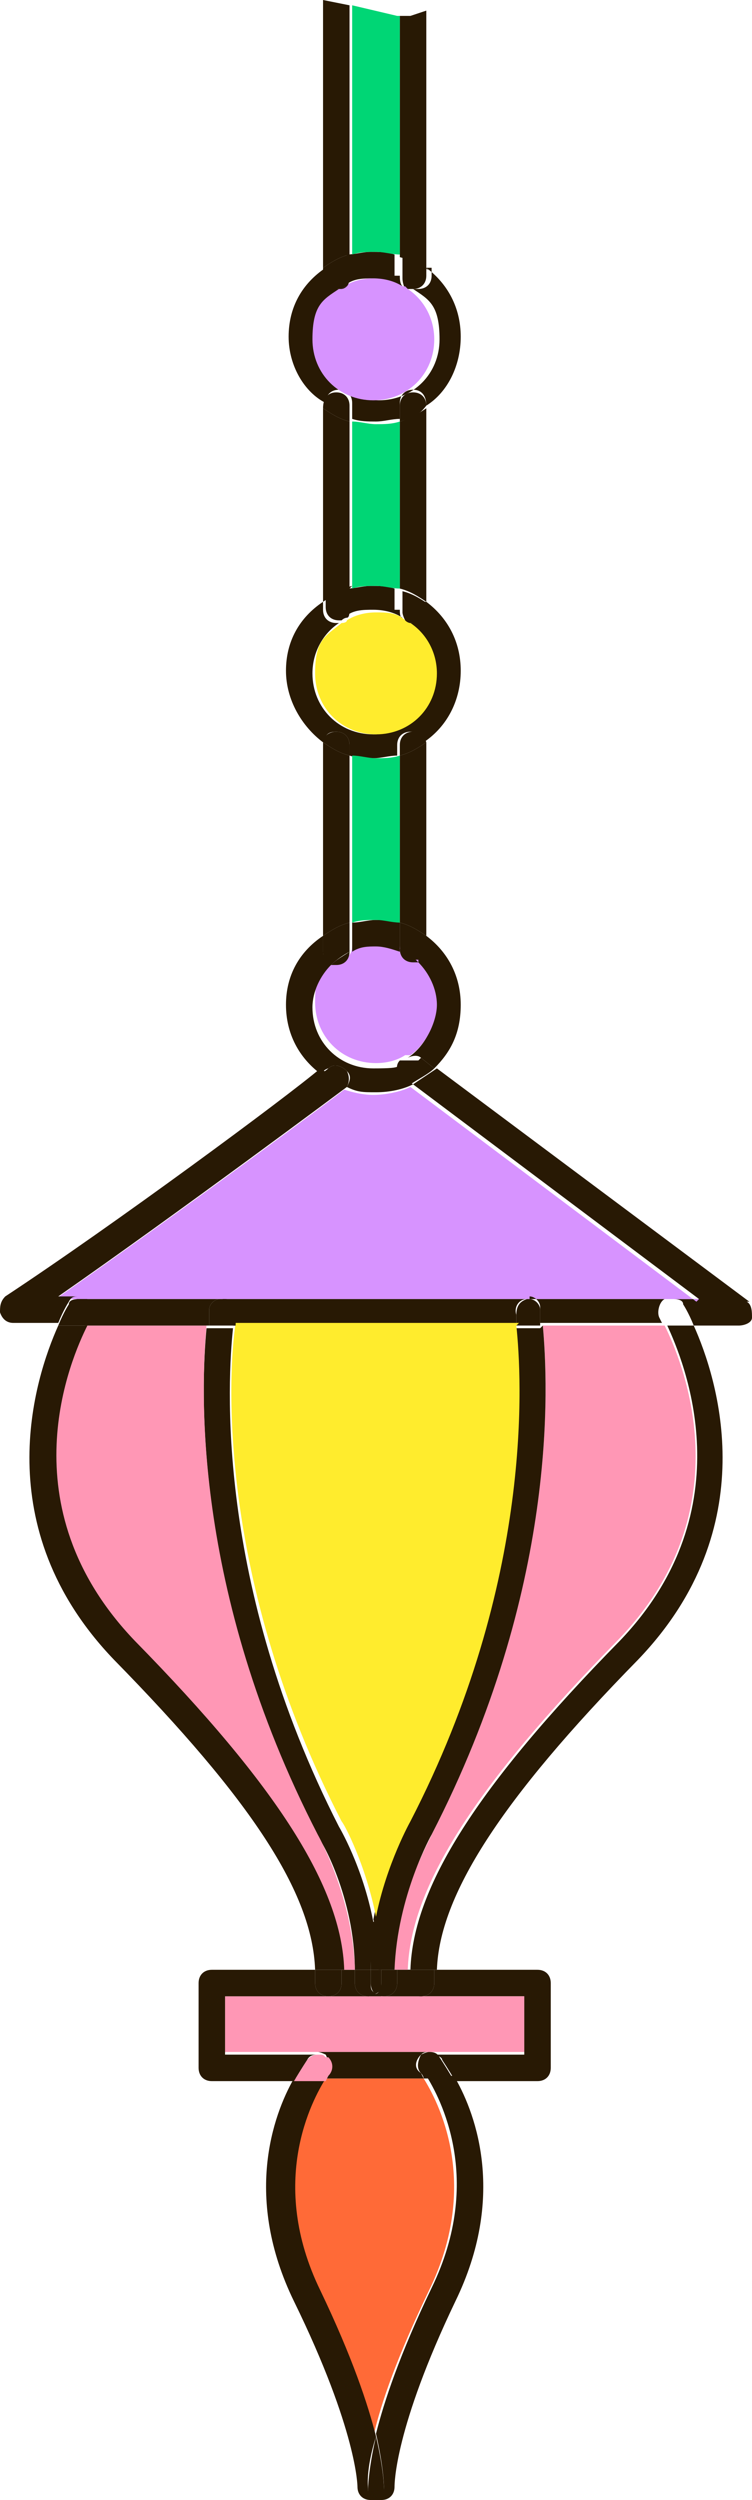 <?xml version="1.0" encoding="UTF-8"?>
<svg id="_레이어_1" data-name="레이어 1" xmlns="http://www.w3.org/2000/svg" version="1.1" viewBox="0 0 28.4 94.3">
  <defs>
    <style>
      .cls-1 {
        fill: #ff97b5;
      }

      .cls-1, .cls-2, .cls-3, .cls-4, .cls-5, .cls-6 {
        stroke-width: 0px;
      }

      .cls-2 {
        fill: #ffec2d;
      }

      .cls-3 {
        fill: #d793ff;
      }

      .cls-4 {
        fill: #281904;
      }

      .cls-5 {
        fill: #00d675;
      }

      .cls-6 {
        fill: #ff6a37;
      }
    </style>
  </defs>
  <path class="cls-4" d="M28.2,49.1c.2.1.2.4.2.6,0,.2-.3.3-.5.3h-1.7c-.2-.5-.4-.8-.4-.8,0-.2-.3-.2-.4-.2h1l-10.8-8.1c.3-.2.6-.4.9-.6l11.8,8.8Z"/>
  <path class="cls-3" d="M26.4,49h-6.4s0,0-.1,0h-11.4s0,0-.1,0H2.1c4.6-3.2,10.8-7.8,10.9-7.9,0,0,0,0,0,0,.3.1.7.2,1.1.2s1-.1,1.4-.3l10.8,8.1Z"/>
  <path class="cls-4" d="M26.2,50c.9,2,2.7,7.6-2.1,12.6-5.2,5.3-7.5,8.9-7.6,11.7h-1c.1-3.1,2.5-6.9,7.9-12.4,4.8-5,2.4-10.6,1.8-11.9h1.1Z"/>
  <path class="cls-4" d="M20,49h5.4c0,0-.2,0-.3,0-.2.1-.3.5-.2.7,0,0,0,0,.1.2h-4.6c0-.3,0-.5,0-.6,0-.2-.2-.4-.4-.4Z"/>
  <path class="cls-1" d="M25.1,50c.6,1.2,3.1,6.9-1.8,11.9-5.4,5.5-7.8,9.3-7.9,12.4h-.5c0-2.7,1.4-5,1.4-5.1,4.8-9.3,4.4-17.1,4.2-19.2h4.6Z"/>
  <path class="cls-4" d="M20.8,74.8v3.2c0,.3-.2.5-.5.5h-3.1c-.3-.5-.5-.8-.5-.8,0-.1-.2-.2-.4-.2h3.5v-2.2h-3.9c.3,0,.5-.2.5-.5,0-.2,0-.3,0-.5h3.9c.3,0,.5.2.5.5Z"/>
  <path class="cls-4" d="M20.5,50c.2,2.2.6,9.9-4.2,19.2,0,0-1.3,2.3-1.4,5.1h-.6c0-.7,0-1.3-.2-1.9.4-2,1.2-3.5,1.3-3.6,4.7-9.1,4.2-16.9,4-18.7h1Z"/>
  <path class="cls-4" d="M20.5,50h-1c0-.3,0-.4,0-.4,0-.3.1-.5.4-.6h.1c.2,0,.4.2.4.4,0,0,0,.2,0,.6Z"/>
  <path class="cls-4" d="M20,49h-.1s0,0,.1,0Z"/>
  <path class="cls-4" d="M8.5,49h11.4c-.3,0-.5.3-.4.6,0,0,0,.1,0,.4h-10.7c0-.3,0-.4,0-.4,0-.3-.1-.5-.4-.6Z"/>
  <polygon class="cls-1" points="19.8 75.3 19.8 77.4 16.3 77.4 12 77.4 8.5 77.4 8.5 75.3 12.4 75.3 12.4 75.3 13.9 75.3 13.9 75.3 14.4 75.3 14.5 75.3 15.9 75.3 16 75.3 19.8 75.3"/>
  <path class="cls-2" d="M19.5,50c.2,1.9.7,9.6-4,18.7,0,0-.9,1.6-1.3,3.6-.4-2-1.2-3.5-1.3-3.6-4.7-9.1-4.3-16.9-4-18.8h10.7Z"/>
  <path class="cls-4" d="M17.2,78.4c.8,1.4,1.9,4.5,0,8.4-2.3,4.8-2.3,6.9-2.3,7,0,.3-.2.5-.5.5h0c0,0-.1,0-.2,0,.2,0,.3-.2.3-.5,0,0,0-.7-.3-2,.3-1.2.9-3,2.1-5.5,2-4.1.3-7.2-.2-8h1.2Z"/>
  <path class="cls-4" d="M17.2,78.4h-1.2c0-.1-.1-.2-.1-.2-.2-.2-.1-.5,0-.7,0,0,.2-.1.3-.1s.3,0,.4.2c0,0,.2.3.5.8Z"/>
  <path class="cls-4" d="M16.1,10.1c.8.6,1.3,1.5,1.3,2.6s-.5,2.1-1.3,2.6h0c0-.4-.2-.6-.5-.6s-.5.2-.5.5v.6c-.3,0-.6.1-.9.1s-.6,0-.9-.1v-.6c0-.3-.2-.5-.5-.5s-.5.2-.5.5h0c-.8-.4-1.4-1.4-1.4-2.5s.5-2,1.4-2.6v.3c0,.3.2.5.5.5s.1,0,.2,0c-.6.4-1,1.1-1,1.9,0,1.3,1,2.3,2.3,2.3s2.3-1,2.3-2.3-.4-1.5-1-1.9c0,0,.1,0,.2,0,.3,0,.5-.2.5-.5v-.3Z"/>
  <path class="cls-4" d="M16.1,22.7c.8.6,1.3,1.5,1.3,2.6s-.5,2.1-1.4,2.7c0-.2-.2-.4-.5-.4s-.5.2-.5.5v.4c-.3,0-.6.1-.9.1s-.6,0-.9-.1v-.4c0-.3-.2-.5-.5-.5s-.4.1-.5.4c-.8-.6-1.4-1.6-1.4-2.7s.5-2,1.4-2.6v.3c0,.3.2.5.5.5s0,0,.1,0c-.6.4-1,1.1-1,1.9,0,1.3,1,2.3,2.3,2.3s2.3-1,2.3-2.3-.4-1.4-1-1.9c0,0,0,0,.1,0,.3,0,.5-.2.5-.5v-.3Z"/>
  <path class="cls-4" d="M16.1,35.3c.8.6,1.3,1.5,1.3,2.6s-.4,1.8-1,2.4l-.5-.4c-.1-.1-.3-.1-.5,0,.6-.4,1-1.1,1-1.9s-.3-1.2-.7-1.6c.2,0,.3-.2.3-.5v-.6Z"/>
  <path class="cls-6" d="M16,78.4c.5.8,2.2,3.9.2,8-1.2,2.5-1.8,4.2-2.1,5.5-.3-1.2-.9-3-2.1-5.5-2-4.1-.3-7.2.2-8h3.8Z"/>
  <path class="cls-4" d="M16.4,74.3c0,.2,0,.3,0,.5,0,.3-.2.5-.5.5h0c-.3,0-.5-.2-.5-.5,0-.2,0-.4,0-.5h1Z"/>
  <path class="cls-4" d="M15.9,39.9l.5.4c-.2.2-.6.4-.9.6l-.3-.2c-.2-.2-.3-.5-.1-.7,0,0,0,0,0,0h0c0,0,.1,0,.2,0h0c.2,0,.3,0,.5,0Z"/>
  <path class="cls-4" d="M12,77.4h4.2c-.1,0-.2,0-.3.1-.2.2-.3.5,0,.7,0,0,0,0,.1.2h-3.8c0-.1.1-.2.1-.2.2-.2.1-.5,0-.7,0,0-.2-.1-.3-.1Z"/>
  <path class="cls-4" d="M16.1,35.3v.6c0,.2-.1.4-.3.5-.2-.2-.4-.3-.7-.5v-1.1c.4.1.7.3,1,.5Z"/>
  <path class="cls-4" d="M16.1,28.1v7.2c-.3-.2-.6-.4-1-.5v-6.3c.4-.1.7-.3,1-.5,0,0,0,0,0,.1Z"/>
  <path class="cls-4" d="M16.1,22.7v.3c0,.3-.2.5-.5.5s0,0-.1,0c0,0-.1,0-.2-.1t0,0c0,0-.1-.2-.1-.3v-.8c.4.1.7.3,1,.5Z"/>
  <path class="cls-4" d="M16.1,15.4v7.3c-.3-.2-.6-.4-1-.5v-6.3c.4-.1.7-.3,1-.5Z"/>
  <path class="cls-4" d="M16.1,15.3h0c-.3.4-.6.5-1,.6v-.6c0-.3.2-.5.5-.5s.5.2.5.5Z"/>
  <path class="cls-4" d="M16.1,10.1v.3c0,.3-.2.5-.5.5s-.1,0-.2,0c0,0,0,0,0,0,0,0,0,0-.1,0,0,0,0,0,0,0,0,0-.1-.2-.1-.4v-.8c.4.1.7.3,1,.5Z"/>
  <path class="cls-4" d="M16.1.4v9.8c-.3-.2-.6-.4-1-.5V.6c.1,0,.3,0,.4,0l.6-.2Z"/>
  <path class="cls-3" d="M15.4,10.9c.6.4,1,1.1,1,1.9,0,1.3-1,2.3-2.3,2.3s-2.3-1-2.3-2.3.4-1.5,1-1.9c0,0,0,0,0,0,0,0,.1,0,.2-.1.3-.2.7-.3,1.1-.3s.8,0,1.1.3c0,0,0,0,0,0,0,0,0,0,.1,0,0,0,0,0,0,0Z"/>
  <path class="cls-2" d="M15.5,23.5c.6.4,1,1.1,1,1.9,0,1.3-1,2.3-2.3,2.3s-2.3-1-2.3-2.3.4-1.4,1-1.9c0,0,0,0,0,0,0,0,.2,0,.2-.1.3-.2.7-.3,1.1-.3s.8,0,1.1.3t0,0c0,0,.1.1.2.1Z"/>
  <path class="cls-3" d="M15.8,36.3c.4.4.7,1,.7,1.6s-.4,1.5-1,1.9h0c0,0-.1,0-.2,0h0c-.3.2-.7.3-1.1.3-1.3,0-2.3-1-2.3-2.3s.3-1.2.7-1.6c0,0,.1,0,.2,0,.3,0,.5-.2.5-.5h0c.3-.1.6-.2.9-.2s.6,0,.9.2c0,.3.2.5.5.5s.1,0,.2,0Z"/>
  <path class="cls-4" d="M15.9,75.3h-1.4c.3,0,.5-.2.5-.5,0-.2,0-.3,0-.5h.5c0,.2,0,.4,0,.5,0,.3.2.5.5.5Z"/>
  <path class="cls-4" d="M15.6,27.6c.2,0,.4.1.5.4-.3.2-.6.4-1,.5v-.4c0-.3.2-.5.5-.5Z"/>
  <path class="cls-4" d="M15.8,36.3c0,0-.1,0-.2,0-.3,0-.5-.2-.5-.5.3.1.5.3.7.5Z"/>
  <path class="cls-4" d="M15.3,40.7l.3.2c-.4.2-.9.3-1.4.3s-.7,0-1.1-.2c.1-.2.2-.4,0-.6-.2-.2-.5-.3-.7-.1,0,0-.1,0-.3.2-.8-.6-1.3-1.5-1.3-2.6s.5-2,1.4-2.6v.6c0,.2.1.4.3.5-.4.4-.7,1-.7,1.6,0,1.3,1,2.3,2.3,2.3s.8-.1,1.1-.3c0,0,0,0,0,0-.2.2-.1.5.1.7Z"/>
  <path class="cls-4" d="M15.3,23.4c0,0,.1,0,.2.1,0,0-.1,0-.2-.1Z"/>
  <path class="cls-4" d="M15.4,39.8s0,0-.2,0c0,0,.1,0,.2,0Z"/>
  <path class="cls-4" d="M15.3,10.8s0,0,.1,0c0,0-.1,0-.1,0Z"/>
  <path class="cls-4" d="M15.1,10.4c0,.1,0,.3.1.4-.3-.2-.7-.3-1.1-.3s-.8,0-1.1.3c0,0,.1-.2.1-.4v-.8c.3,0,.6-.1.9-.1s.6,0,.9.1v.8Z"/>
  <path class="cls-4" d="M15.1,23c0,.1,0,.3.1.3-.3-.2-.7-.3-1.1-.3s-.8,0-1.1.3c0,0,.1-.2.1-.3v-.8c.3,0,.6-.1.9-.1s.6,0,.9.1v.8Z"/>
  <path class="cls-4" d="M15.1,34.8v1.1c-.3-.1-.6-.2-.9-.2s-.6,0-.9.2v-1.1c.3,0,.6-.1.9-.1s.6,0,.9.1Z"/>
  <path class="cls-5" d="M15.1,28.5v6.3c-.3,0-.6-.1-.9-.1s-.6,0-.9.1v-6.3c.3,0,.6.1.9.1s.6,0,.9-.1Z"/>
  <path class="cls-5" d="M15.1,15.9v6.3c-.3,0-.6-.1-.9-.1s-.6,0-.9.1v-6.3c.3,0,.6.1.9.1s.6,0,.9-.1Z"/>
  <path class="cls-5" d="M15.1.6v9c-.3,0-.6-.1-.9-.1s-.6,0-.9.1V.2l1.7.4c0,0,.1,0,.2,0Z"/>
  <path class="cls-4" d="M15,74.3c0,.2,0,.3,0,.5,0,.3-.2.5-.5.5h0c-.1,0-.2,0-.3-.1.1,0,.2-.2.2-.4,0-.2,0-.4,0-.5h.6Z"/>
  <path class="cls-4" d="M14.2,91.9c.3,1.3.3,1.9.3,2,0,.2-.1.4-.3.5-.2,0-.3-.2-.3-.5,0,0,0-.7.3-2Z"/>
  <path class="cls-4" d="M14.4,75.3h-.6c.1,0,.2,0,.3-.1,0,0,.2,0,.3.1Z"/>
  <path class="cls-4" d="M14.4,74.3c0,.2,0,.4,0,.5,0,.2,0,.3-.2.4-.1,0-.2-.2-.2-.4,0-.2,0-.4,0-.5h.4Z"/>
  <path class="cls-4" d="M14.4,74.3h-.4c0-.7,0-1.3.2-1.9.1.6.2,1.2.2,1.9Z"/>
  <path class="cls-4" d="M14.2,94.3c0,0-.1,0-.2,0h0c-.3,0-.5-.2-.5-.5,0,0,0-2.1-2.4-7-1.9-3.9-.8-7,0-8.4h1.2c-.5.8-2.2,3.9-.2,8,1.2,2.5,1.8,4.3,2.1,5.5-.4,1.3-.3,1.9-.3,2,0,.2.1.4.3.5Z"/>
  <path class="cls-4" d="M14.2,75.2c0,0-.2.1-.3.1h0c-.3,0-.5-.2-.5-.5,0-.2,0-.3,0-.5h.6c0,.2,0,.4,0,.5,0,.2,0,.3.2.4Z"/>
  <path class="cls-4" d="M14.2,72.4c-.1.6-.2,1.2-.2,1.9h-.6c0-2.7-1.3-5-1.4-5-4.8-9.3-4.4-17.1-4.2-19.2h1c-.2,1.9-.7,9.6,4,18.8,0,0,.9,1.5,1.3,3.6Z"/>
  <path class="cls-4" d="M13.9,75.3h-1.5c.3,0,.5-.2.5-.5,0-.2,0-.4,0-.5h.5c0,.2,0,.3,0,.5,0,.3.2.5.5.5Z"/>
  <path class="cls-1" d="M13.4,74.3h-.5c-.1-3.1-2.5-6.9-7.9-12.4-4.9-5-2.4-10.6-1.8-11.9h4.6c-.2,2.2-.6,9.9,4.2,19.2,0,0,1.3,2.3,1.4,5Z"/>
  <path class="cls-4" d="M13.2,35.9h0c-.2.1-.5.3-.7.5-.2,0-.3-.2-.3-.5v-.6c.3-.2.6-.4,1-.5v1.1Z"/>
  <path class="cls-4" d="M13.2,28.5v6.3c-.4.1-.7.3-1,.5v-7.2s0,0,0-.1c.3.2.6.4,1,.5Z"/>
  <path class="cls-4" d="M13.2,28.1v.4c-.4-.1-.7-.3-1-.5,0-.2.2-.4.5-.4s.5.2.5.5Z"/>
  <path class="cls-4" d="M13.2,22.2v.8c0,.1,0,.3-.1.3,0,0-.1,0-.2.1,0,0,0,0,0,0,0,0,0,0-.1,0-.3,0-.5-.2-.5-.5v-.3c.3-.2.6-.4,1-.5Z"/>
  <path class="cls-4" d="M13.2,15.9v6.3c-.4.1-.7.3-1,.5v-7.3c.3.2.6.4,1,.5Z"/>
  <path class="cls-4" d="M13.2,15.3v.6c-.4-.1-.7-.3-1-.5h0c0-.4.2-.6.5-.6s.5.2.5.5Z"/>
  <path class="cls-4" d="M13.2,9.6v.8c0,.1,0,.3-.1.4,0,0-.1,0-.2.1,0,0,0,0,0,0,0,0-.1,0-.2,0-.3,0-.5-.2-.5-.5v-.3c.3-.2.6-.4,1-.5Z"/>
  <path class="cls-4" d="M13.2.2v9.4c-.4.1-.7.3-1,.5V0l1,.2Z"/>
  <path class="cls-4" d="M13.1,40.4c.1.2.1.4,0,.6-.3-.1-.7-.3-1-.5.2-.1.3-.2.3-.2.2-.2.5-.1.7.1Z"/>
  <path class="cls-4" d="M13.1,41s0,0,0,0c0,0-6.3,4.7-10.9,7.9h.8c-.2,0-.3,0-.4.2,0,0-.2.3-.4.8H.5c-.2,0-.4-.1-.5-.4,0-.2,0-.4.2-.6,4.1-2.7,10.6-7.5,11.9-8.6.3.2.6.4,1,.5Z"/>
  <path class="cls-4" d="M12.9,10.9s.1,0,.2-.1c0,0-.1,0-.2.1Z"/>
  <path class="cls-4" d="M13.1,23.3c0,0-.1.1-.2.1,0,0,.1,0,.2-.1Z"/>
  <path class="cls-4" d="M12.9,74.3c0,.2,0,.4,0,.5,0,.3-.2.5-.5.5h0c-.3,0-.5-.2-.5-.5,0-.2,0-.3,0-.5h1Z"/>
  <path class="cls-4" d="M12.9,74.3h-1c-.1-2.9-2.4-6.4-7.6-11.7-4.8-5-3-10.6-2.1-12.6h1.1c-.6,1.2-3.1,6.8,1.8,11.9,5.4,5.5,7.8,9.3,7.9,12.4Z"/>
  <path class="cls-4" d="M13.2,35.9c0,.3-.2.5-.5.5s-.1,0-.2,0c.2-.2.4-.3.7-.5Z"/>
  <path class="cls-1" d="M12.4,77.6c.2.2.2.5,0,.7,0,0,0,0-.1.2h-1.2c.3-.5.5-.8.5-.8.1-.1.2-.2.4-.2s.2,0,.3.1Z"/>
  <path class="cls-4" d="M12.4,75.3h-3.9v2.2h3.5c-.1,0-.3,0-.4.2,0,0-.2.3-.5.8h-3.1c-.3,0-.5-.2-.5-.5v-3.2c0-.3.2-.5.5-.5h3.9c0,.2,0,.3,0,.5,0,.3.2.5.5.5Z"/>
  <path class="cls-4" d="M8.5,49c.3,0,.5.3.4.6,0,0,0,.2,0,.4h-1c0-.3,0-.5,0-.6,0-.2.2-.4.4-.4h.1Z"/>
  <path class="cls-4" d="M8.5,49h-.1s0,0,.1,0Z"/>
  <path class="cls-4" d="M2.9,49h5.4c-.2,0-.4.2-.4.4,0,0,0,.2,0,.6H3.2c0-.1.1-.2.1-.2.1-.2,0-.5-.2-.7,0,0-.2,0-.3,0Z"/>
  <path class="cls-4" d="M3.2,49.1c.2.1.3.5.2.7,0,0,0,.1-.1.2h-1.1c.2-.5.4-.8.4-.8,0-.2.3-.2.4-.2s.2,0,.3,0Z"/>
</svg>